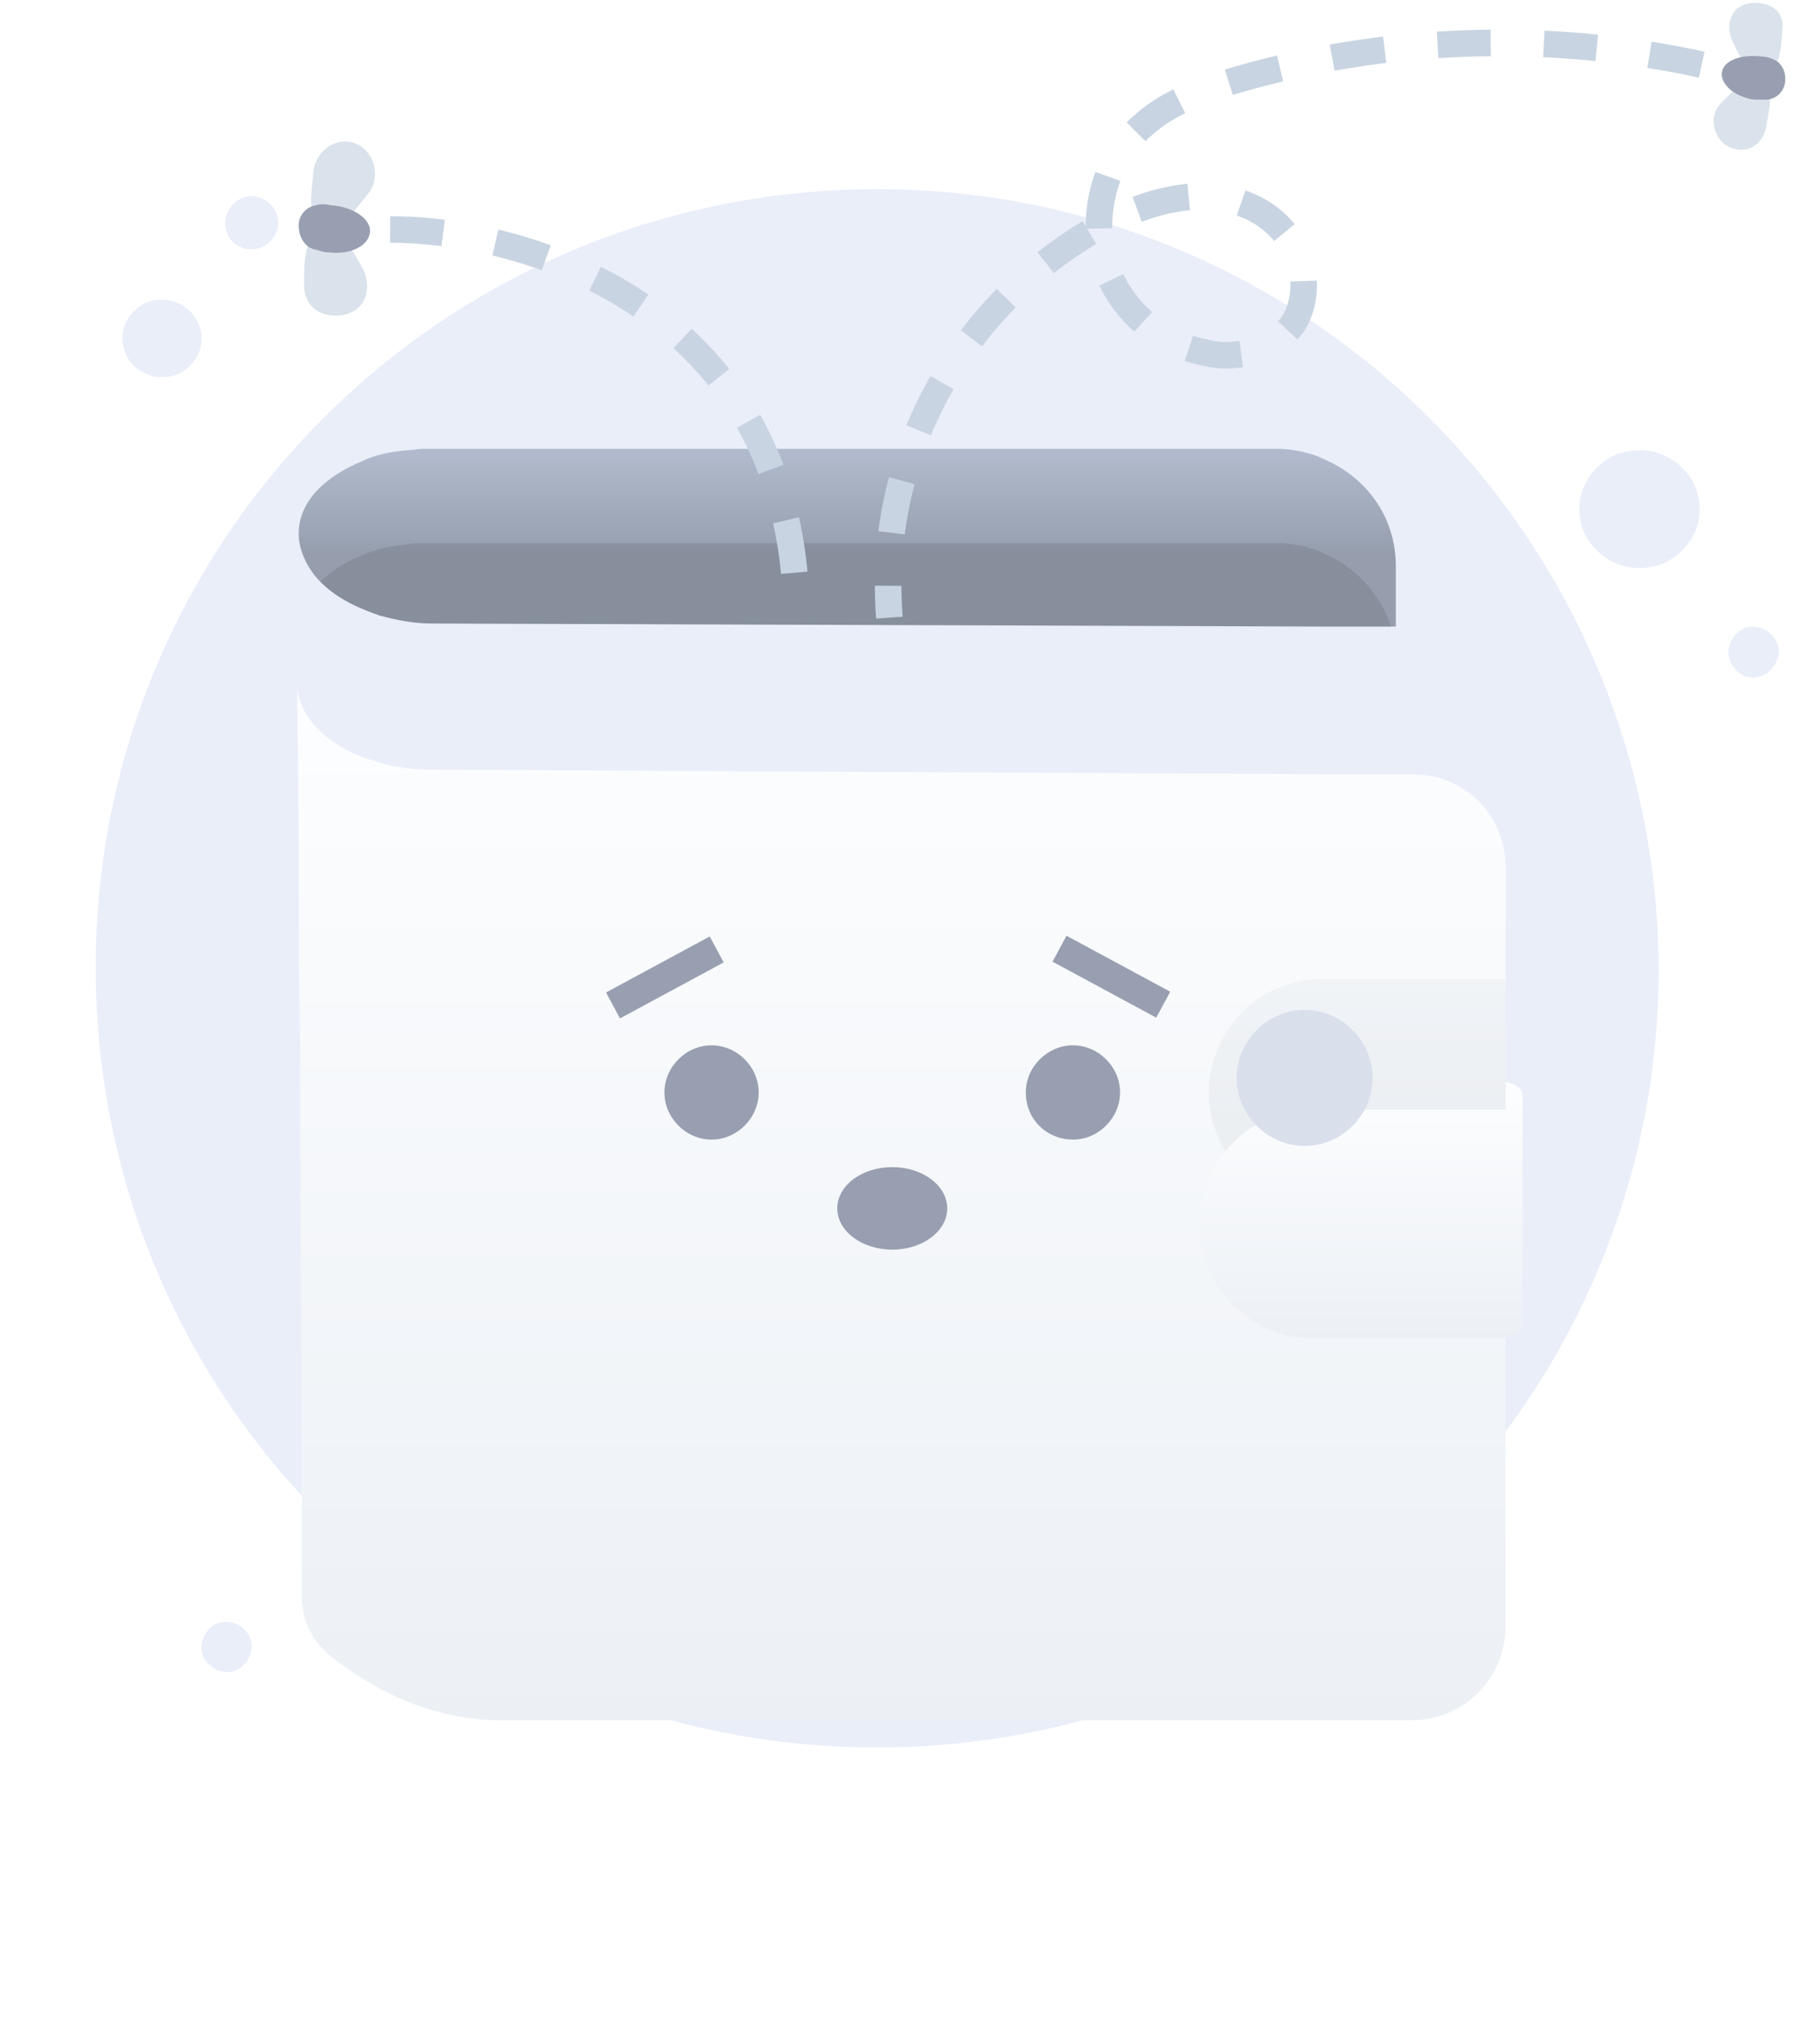 <svg width="137" height="152" viewBox="0 0 137 152" fill="none" xmlns="http://www.w3.org/2000/svg">
<path d="M13.138 28.248C14.652 27.743 15.536 26.102 15.031 24.587C14.526 23.073 12.885 22.189 11.244 22.694C9.729 23.199 8.846 24.84 9.351 26.355C9.855 27.869 11.496 28.753 13.138 28.248Z" fill="#EAEEF9"/>
<path d="M19.576 18.654C20.586 18.276 21.217 17.139 20.838 16.13C20.459 15.12 19.323 14.489 18.313 14.867C17.303 15.246 16.672 16.382 17.051 17.392C17.303 18.402 18.44 19.033 19.576 18.654Z" fill="#EAEEF9"/>
<path d="M126.444 41.595C128.337 39.954 128.463 37.051 126.696 35.283C125.055 33.516 122.151 33.39 120.384 35.031C118.491 36.672 118.364 39.575 120.132 41.343C121.773 43.11 124.676 43.236 126.444 41.595Z" fill="#EAEEF9"/>
<path d="M133.26 50.441C134.017 49.683 134.143 48.547 133.386 47.79C132.629 47.032 131.492 46.906 130.735 47.663C129.978 48.421 129.851 49.557 130.609 50.315C131.24 51.198 132.502 51.198 133.26 50.441Z" fill="#EAEEF9"/>
<path d="M18.313 125.324C19.071 124.566 19.197 123.43 18.44 122.673C17.682 121.915 16.546 121.789 15.789 122.546C15.031 123.304 14.905 124.44 15.662 125.197C16.42 125.955 17.556 126.081 18.313 125.324Z" fill="#EAEEF9"/>
<path d="M66.031 131.509C98.473 131.509 124.856 105.252 124.856 72.936C124.73 40.493 98.473 14.236 66.031 14.236C33.462 14.236 7.205 40.493 7.205 72.809C7.205 105.252 33.462 131.509 66.031 131.509Z" fill="#EAEEF9"/>
<path d="M105.07 42.618V47.155H104.721H100.301L32.486 46.922C31.207 46.922 29.927 46.689 28.648 46.34C28.532 46.34 28.415 46.224 28.299 46.224C26.67 45.642 25.275 44.944 24.111 43.781C23.181 42.851 22.483 41.455 22.483 40.175C22.483 37.733 24.46 35.872 27.252 34.708C28.183 34.243 29.346 34.011 30.509 33.894C30.974 33.894 31.439 33.778 31.905 33.778H96.23C96.927 33.778 97.509 33.894 98.091 34.011C98.556 34.127 99.021 34.243 99.487 34.476C102.86 35.872 105.07 38.896 105.07 42.618Z" fill="url(#paint0_linear)"/>
<path opacity="0.1" d="M104.721 47.155H100.301L32.486 46.922C31.207 46.922 29.927 46.689 28.648 46.34C28.532 46.34 28.415 46.224 28.299 46.224C26.67 45.642 25.274 44.944 24.111 43.781C24.926 42.967 25.972 42.269 27.252 41.804C28.183 41.339 29.346 41.106 30.509 40.99C30.974 40.873 31.439 40.873 31.905 40.873H96.23C96.927 40.873 97.509 40.99 98.091 41.106C98.556 41.222 99.021 41.339 99.487 41.571C102.046 42.618 103.907 44.712 104.721 47.155Z" fill="#020305"/>
<g filter="url(#filter0_d)">
<path d="M113.329 54.25V111.363C113.329 115.318 110.188 118.459 106.233 118.459H37.721C32.021 118.459 27.601 115.783 24.809 113.573C23.53 112.526 22.715 110.898 22.715 109.269C22.715 108.455 22.715 107.641 22.715 106.827C22.715 105.663 22.715 104.268 22.715 102.872C22.715 96.358 22.715 87.634 22.599 78.794C22.599 77.514 22.599 76.234 22.599 74.839C22.599 70.186 22.599 65.533 22.483 61.113C22.483 59.834 22.483 58.554 22.483 57.158C22.483 48.434 22.367 41.92 22.367 40.408C22.367 42.967 24.809 45.294 28.066 46.224C28.183 46.224 28.299 46.34 28.415 46.34C29.578 46.689 30.974 46.922 32.254 46.922L100.068 47.271H104.954H106.117C110.188 47.155 113.329 50.295 113.329 54.25Z" fill="url(#paint1_linear)"/>
</g>
<path opacity="0.1" d="M99.603 73.675C97.16 73.675 95.066 74.606 93.554 76.118C92.042 77.63 90.995 79.841 90.995 82.167C90.995 82.283 90.995 82.516 90.995 82.632C91.228 87.169 95.066 90.775 99.603 90.775H113.328V73.675H99.603Z" fill="url(#paint2_linear)"/>
<g filter="url(#filter1_d)">
<path d="M113.329 70.419V72.512C113.212 72.512 113.096 72.512 112.863 72.512H98.905C96.462 72.512 94.368 73.443 92.856 74.955C91.46 76.351 90.414 78.445 90.297 80.655C90.297 80.771 90.297 81.004 90.297 81.12C90.297 85.889 94.136 89.728 98.905 89.728H112.863C113.561 89.728 114.143 89.495 114.375 89.146C114.492 89.03 114.608 88.797 114.608 88.681V71.466C114.608 70.884 114.026 70.535 113.329 70.419Z" fill="url(#paint3_linear)"/>
</g>
<path d="M98.207 86.238C100.999 86.238 103.325 83.912 103.325 81.12C103.325 78.328 100.999 76.002 98.207 76.002C95.415 76.002 93.089 78.328 93.089 81.12C93.089 83.912 95.415 86.238 98.207 86.238Z" fill="#DADFEC"/>
<path d="M53.562 85.762C55.484 85.762 57.11 84.135 57.11 82.213C57.11 80.291 55.484 78.665 53.562 78.665C51.64 78.665 50.014 80.291 50.014 82.213C50.014 84.135 51.64 85.762 53.562 85.762Z" fill="#989FB0"/>
<path d="M80.765 85.762C82.687 85.762 84.313 84.135 84.313 82.213C84.313 80.291 82.687 78.665 80.765 78.665C78.843 78.665 77.217 80.291 77.217 82.213C77.217 84.283 78.843 85.762 80.765 85.762Z" fill="#989FB0"/>
<path d="M53.423 70.475L45.618 74.689L46.672 76.64L54.477 72.426L53.423 70.475Z" fill="#989FB0"/>
<path d="M80.282 70.419L79.229 72.37L87.035 76.584L88.088 74.632L80.282 70.419Z" fill="#989FB0"/>
<path d="M67.164 94.041C69.45 94.041 71.303 92.651 71.303 90.936C71.303 89.221 69.45 87.831 67.164 87.831C64.877 87.831 63.024 89.221 63.024 90.936C63.024 92.651 64.877 94.041 67.164 94.041Z" fill="#989FB0"/>
<path d="M128.094 4.865C116.549 2.334 104.194 2.739 92.852 6.081C90.522 6.789 87.991 7.701 86.168 9.321C83.332 11.65 82.117 15.803 83.028 19.347C83.94 22.892 86.978 25.828 90.725 26.537C93.054 27.145 95.89 26.335 97.308 24.411C98.624 22.385 98.32 19.347 96.7 17.524C95.08 15.499 92.447 14.689 90.016 14.79C87.586 14.891 85.155 15.803 83.028 16.917C76.142 20.664 70.572 27.246 68.243 34.943C67.062 38.682 66.646 42.612 66.949 46.478" stroke="#C9D4E2" stroke-width="2" stroke-miterlimit="10" stroke-dasharray="4 4"/>
<path d="M134.17 2.232C134.069 3.751 133.968 5.169 132.854 5.473C131.74 5.777 131.233 4.764 130.524 3.346C129.815 2.03 130.221 0.612 131.436 0.308C132.55 0.004 134.373 0.409 134.17 2.232Z" fill="#DAE2EB"/>
<path d="M132.955 9.524C133.259 7.701 133.562 6.688 132.55 6.182C131.436 5.675 130.727 6.587 129.512 7.802C128.499 8.916 129.107 10.537 130.119 11.043C131.335 11.65 132.651 11.043 132.955 9.524Z" fill="#DAE2EB"/>
<path d="M134.373 6.182C134.272 6.891 133.765 7.397 133.056 7.498C132.752 7.498 132.449 7.498 132.044 7.498C130.626 7.296 129.512 6.384 129.613 5.473C129.714 4.562 131.031 4.055 132.651 4.258C132.955 4.258 133.259 4.359 133.461 4.46C134.069 4.663 134.474 5.372 134.373 6.182C134.373 6.182 134.373 6.081 134.373 6.182Z" fill="#989FB0"/>
<path d="M22.888 21.422C22.888 19.701 22.888 17.979 24.103 17.473C25.42 16.966 26.129 18.181 27.141 19.903C28.053 21.422 27.648 23.043 26.331 23.549C25.217 24.055 22.888 23.751 22.888 21.422Z" fill="#DAE2EB"/>
<path d="M23.597 12.915C23.394 15.042 23.09 16.257 24.407 16.764C25.724 17.27 26.432 16.156 27.749 14.536C28.762 13.118 28.053 11.295 26.736 10.789C25.42 10.282 23.799 11.194 23.597 12.915Z" fill="#DAE2EB"/>
<path d="M22.483 16.966C22.483 16.156 23.09 15.548 23.799 15.447C24.103 15.346 24.508 15.346 24.913 15.447C26.534 15.548 27.951 16.46 27.85 17.473C27.749 18.485 26.433 19.194 24.711 18.992C24.407 18.992 24.103 18.89 23.799 18.789C22.989 18.688 22.483 17.878 22.483 16.966Z" fill="#989FB0"/>
<path d="M29.369 17.27C40.003 17.27 59.649 23.448 59.953 46.132" stroke="#C9D4E2" stroke-width="2" stroke-miterlimit="10" stroke-dasharray="4 4"/>
<defs>
<filter id="filter0_d" x="0.367" y="29.408" width="134.962" height="122.05" filterUnits="userSpaceOnUse" color-interpolation-filters="sRGB">
<feFlood flood-opacity="0" result="BackgroundImageFix"/>
<feColorMatrix in="SourceAlpha" type="matrix" values="0 0 0 0 0 0 0 0 0 0 0 0 0 0 0 0 0 0 127 0"/>
<feOffset dy="11"/>
<feGaussianBlur stdDeviation="11"/>
<feColorMatrix type="matrix" values="0 0 0 0 0.398 0 0 0 0 0.477 0 0 0 0 0.575 0 0 0 0.27 0"/>
<feBlend mode="normal" in2="BackgroundImageFix" result="effect1_dropShadow"/>
<feBlend mode="normal" in="SourceGraphic" in2="effect1_dropShadow" result="shape"/>
</filter>
<filter id="filter1_d" x="68.297" y="59.419" width="68.311" height="63.309" filterUnits="userSpaceOnUse" color-interpolation-filters="sRGB">
<feFlood flood-opacity="0" result="BackgroundImageFix"/>
<feColorMatrix in="SourceAlpha" type="matrix" values="0 0 0 0 0 0 0 0 0 0 0 0 0 0 0 0 0 0 127 0"/>
<feOffset dy="11"/>
<feGaussianBlur stdDeviation="11"/>
<feColorMatrix type="matrix" values="0 0 0 0 0.398 0 0 0 0 0.477 0 0 0 0 0.575 0 0 0 0.27 0"/>
<feBlend mode="normal" in2="BackgroundImageFix" result="effect1_dropShadow"/>
<feBlend mode="normal" in="SourceGraphic" in2="effect1_dropShadow" result="shape"/>
</filter>
<linearGradient id="paint0_linear" x1="63.783" y1="34.242" x2="63.783" y2="41.751" gradientUnits="userSpaceOnUse">
<stop stop-color="#B0BACC"/>
<stop offset="1" stop-color="#969EAE"/>
</linearGradient>
<linearGradient id="paint1_linear" x1="67.818" y1="38.603" x2="67.818" y2="119.3" gradientUnits="userSpaceOnUse">
<stop stop-color="#FDFEFF"/>
<stop offset="0.996" stop-color="#ECF0F5"/>
</linearGradient>
<linearGradient id="paint2_linear" x1="102.164" y1="74.269" x2="102.164" y2="83.867" gradientUnits="userSpaceOnUse">
<stop stop-color="#B0BACC"/>
<stop offset="1" stop-color="#969EAE"/>
</linearGradient>
<linearGradient id="paint3_linear" x1="102.445" y1="69.972" x2="102.445" y2="89.936" gradientUnits="userSpaceOnUse">
<stop stop-color="#FDFEFF"/>
<stop offset="0.996" stop-color="#ECF0F5"/>
</linearGradient>
</defs>
</svg>
